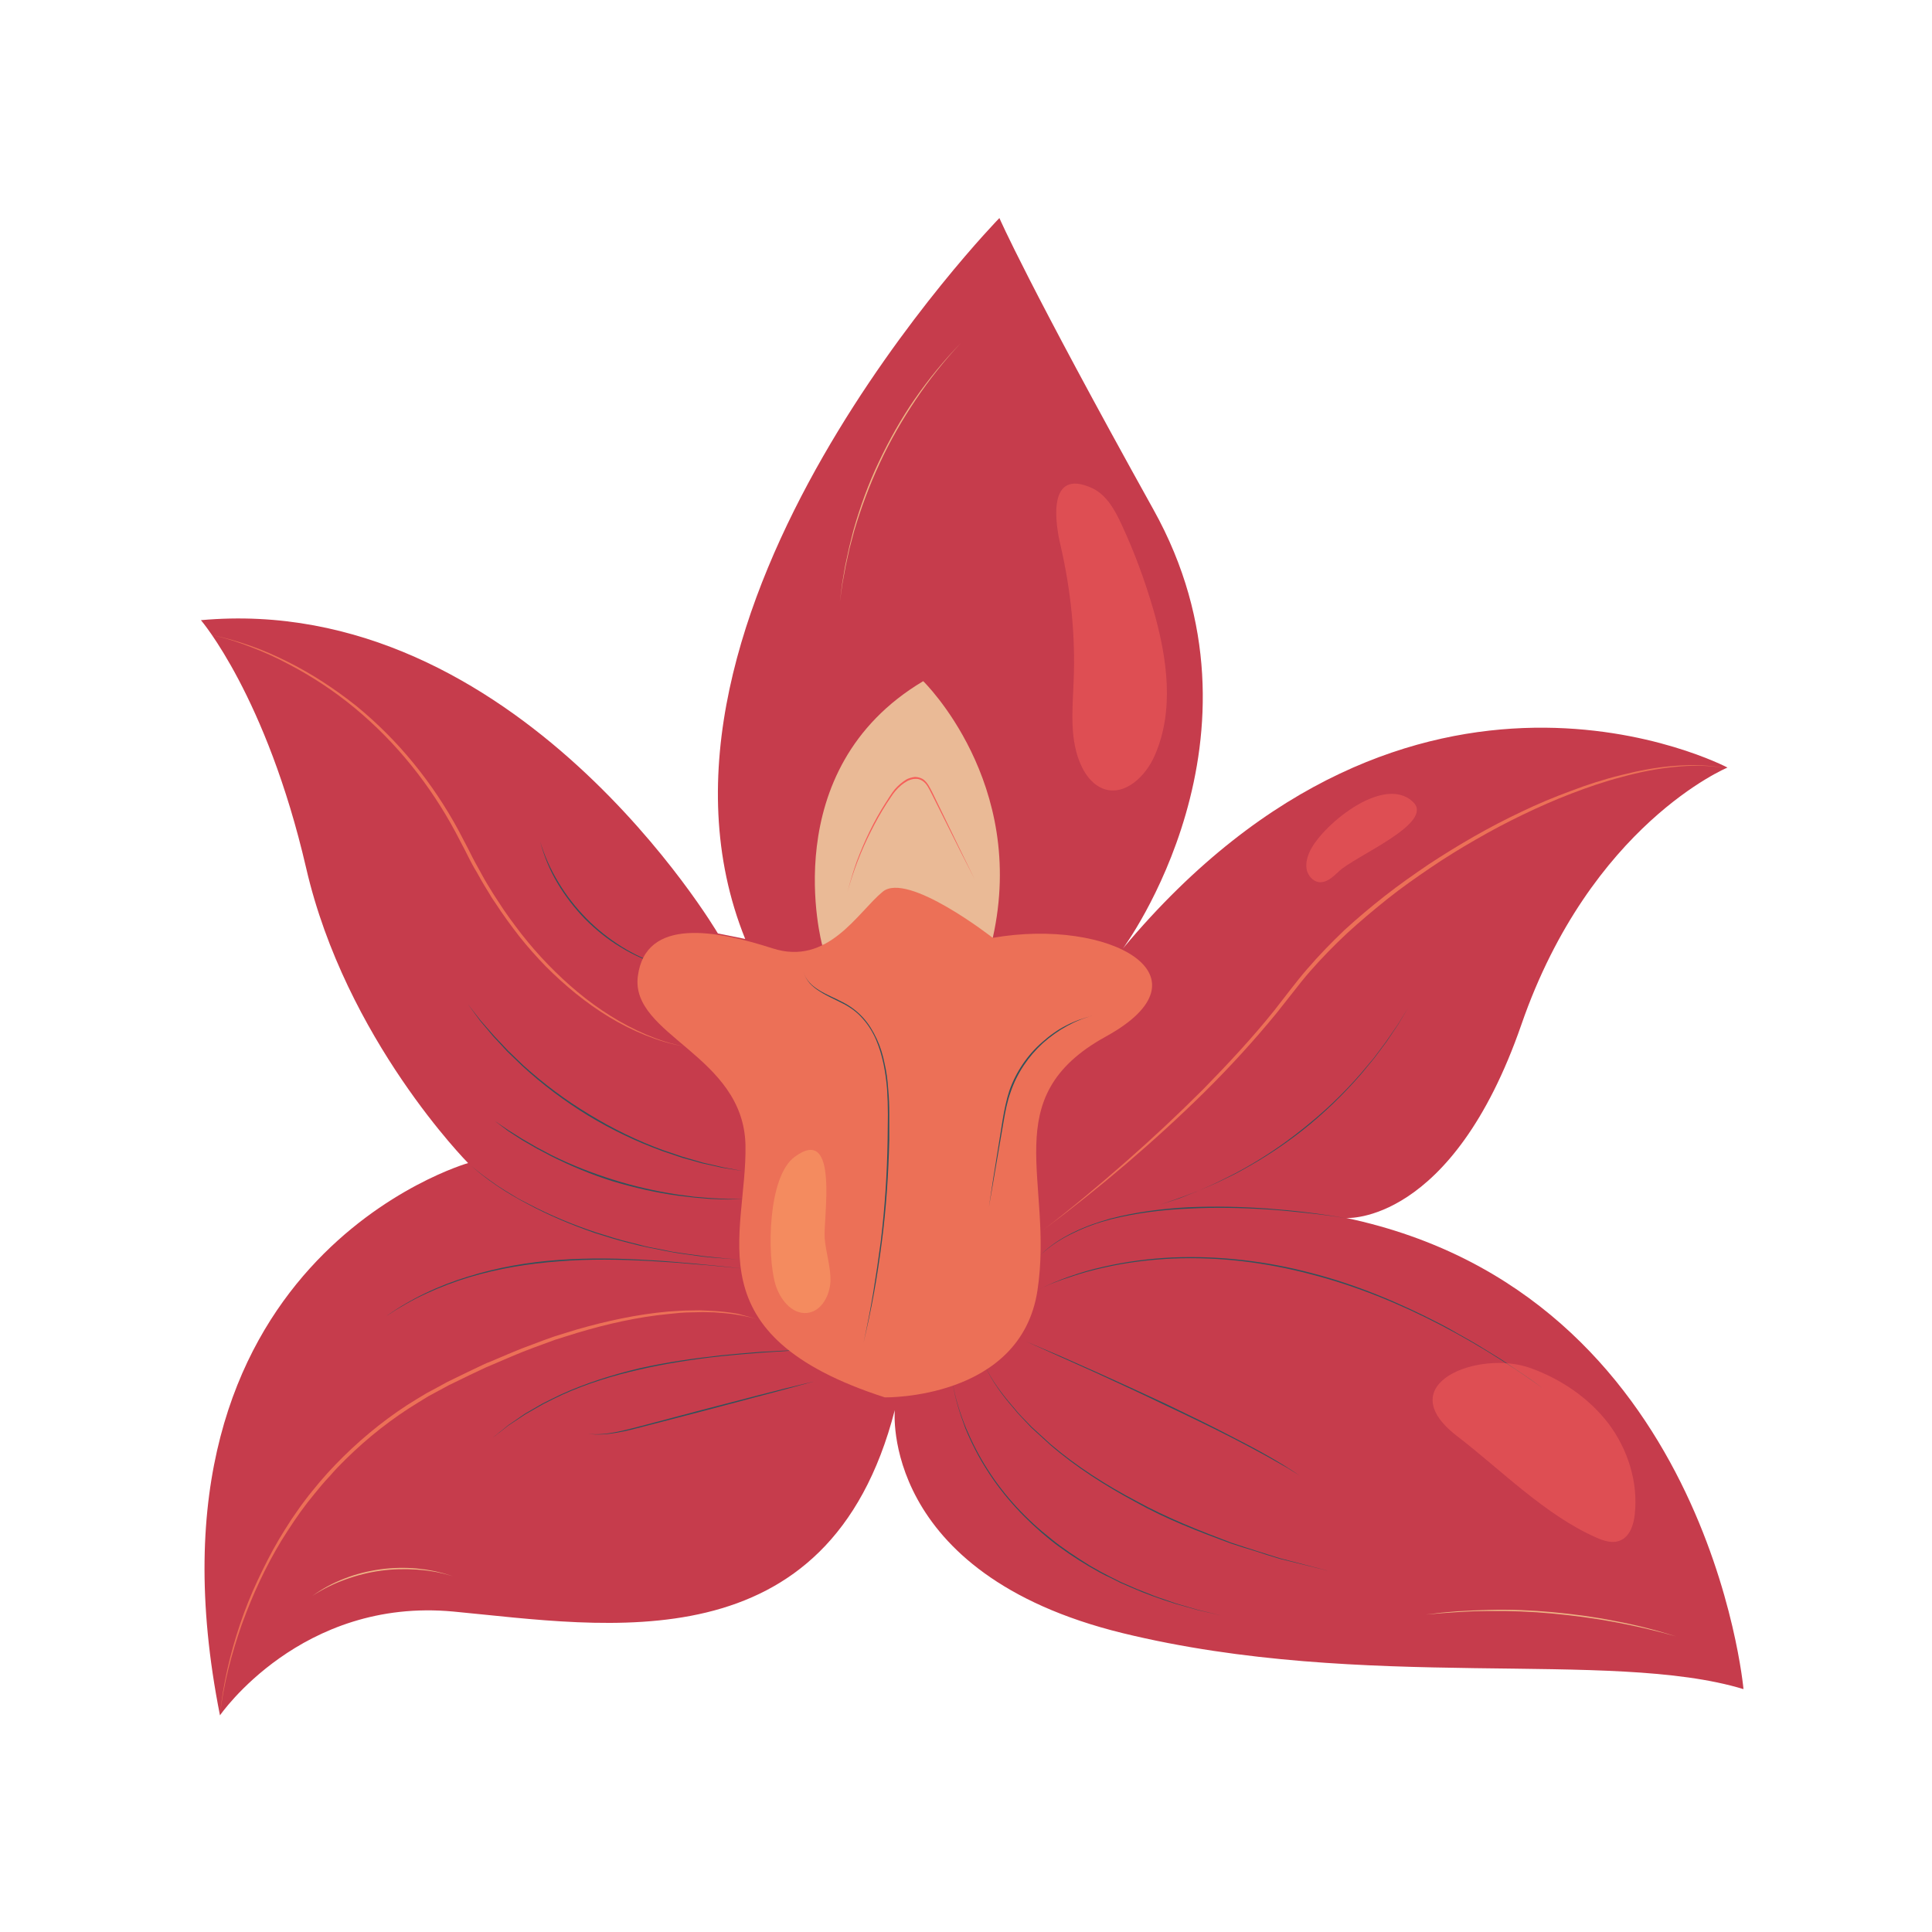 <?xml version="1.0" encoding="utf-8"?>
<!-- Generator: Adobe Illustrator 23.1.0, SVG Export Plug-In . SVG Version: 6.00 Build 0)  -->
<svg version="1.1" id="Capa_1" xmlns="http://www.w3.org/2000/svg" xmlns:xlink="http://www.w3.org/1999/xlink" x="0px" y="0px"
	 viewBox="0 0 700 700" style="enable-background:new 0 0 700 700;" xml:space="preserve">
<style type="text/css">
	.st0{fill:#C63C4C;}
	.st1{fill:#EC7057;}
	.st2{fill:#EDB384;}
	.st3{fill:#33515A;}
	.st4{fill:#EABA96;}
	.st5{fill:#F5605A;}
	.st6{opacity:0.51;fill:#F5605A;}
	.st7{opacity:0.42;fill:#FEB16B;}
</style>
<g>
	<g>
		<path class="st0" d="M169.6,421.4c0,0-122.8,34.9-89.9,200.1c0,0,29.4-42.8,84.6-37.6c55.2,5.2,135.9,20,159.9-73
			c0,0-5.6,59.2,82.5,80.8c88.1,21.5,176.7,5.6,225,20.3c0,0-12.8-143-143.9-170.7c0,0,38.2,2.6,63.4-70
			c25.1-72.6,74.7-93.2,74.7-93.2S512,217.8,406.9,343.6c0,0,56.9-76.7,11-159C372.1,102.2,362.1,79,362.1,79S222.4,222.3,270,340.2
			l-9.9-2c0,0-72.8-123.9-187.3-113.5c0,0,23.7,27.6,38.1,89.7C125.2,376.6,169.6,421.4,169.6,421.4z"/>
		<g>
			<g>
				<g>
					<path class="st1" d="M377.9,445.7c10.2-7.8,20.1-16.1,29.8-24.6c9.7-8.5,19.1-17.3,28.2-26.4c9-9.2,17.8-18.6,25.8-28.6
						l5.9-7.6l3-3.8c1-1.3,2.1-2.5,3.1-3.7c4.2-4.9,8.7-9.5,13.4-14c4.8-4.4,9.7-8.5,14.8-12.5c5.1-4,10.4-7.7,15.7-11.3
						c10.8-7.1,22-13.6,33.7-19.1c5.8-2.8,11.8-5.3,17.8-7.5c6-2.3,12.2-4.3,18.4-5.8c6.3-1.6,12.6-2.8,19.1-3.3
						c6.4-0.5,12.9-0.4,19.2,1c-6.3-1.3-12.8-1.3-19.2-0.6c-6.4,0.6-12.7,1.9-18.9,3.6c-6.2,1.6-12.3,3.7-18.3,6
						c-6,2.3-11.9,4.9-17.7,7.7c-5.8,2.8-11.5,5.8-17,9c-5.6,3.2-11.1,6.6-16.4,10.2c-5.3,3.6-10.6,7.3-15.6,11.3
						c-5,4-9.9,8.1-14.7,12.5c-4.7,4.4-9.2,9-13.4,13.8c-1,1.2-2.1,2.4-3.1,3.7l-3,3.8l-6,7.6c-8.2,10-16.9,19.5-26.1,28.6
						C418.2,413.6,398.6,430.3,377.9,445.7z"/>
				</g>
				<g>
					<path class="st1" d="M275.5,478.4c-2.6-1-5.4-1.5-8.2-2c-2.8-0.5-5.6-0.7-8.4-0.9l-4.2-0.1c-1.4,0-2.8,0.1-4.2,0.1
						c-2.8,0-5.6,0.3-8.4,0.6c-11.2,1.1-22.2,3.6-32.9,6.8l-8,2.5l-7.9,2.9l-3.9,1.5c-1.3,0.5-2.6,1.1-3.9,1.6l-7.7,3.3
						c-0.6,0.3-1.3,0.5-1.9,0.8l-1.9,0.9l-3.8,1.8l-7.6,3.7c-2.5,1.3-4.9,2.7-7.4,4c-2.4,1.5-4.8,2.9-7.1,4.4
						c-9.4,6.1-18,13.3-25.8,21.4c-1,1-1.9,2.1-2.8,3.1c-0.9,1-1.9,2-2.8,3.1c-1.8,2.2-3.6,4.3-5.3,6.5c-3.4,4.4-6.5,9.1-9.5,13.9
						c-2.9,4.8-5.5,9.7-7.9,14.8c-2.4,5.1-4.5,10.3-6.4,15.5c-3.7,10.6-6.6,21.5-7.9,32.7c1.1-11.2,3.7-22.2,7.3-32.9
						c1.8-5.3,3.9-10.6,6.3-15.7c2.4-5.1,4.9-10.1,7.8-15c0.7-1.2,1.5-2.4,2.2-3.6c0.8-1.2,1.5-2.4,2.3-3.6c1.6-2.3,3.2-4.7,4.9-6.9
						c1.7-2.3,3.5-4.4,5.3-6.6c0.9-1.1,1.9-2.1,2.8-3.2c1-1,1.9-2.1,2.9-3.1c7.8-8.1,16.5-15.4,26-21.6c2.4-1.5,4.8-3,7.2-4.4
						c2.5-1.3,5-2.7,7.4-4l7.6-3.7l3.8-1.8l1.9-0.9c0.6-0.3,1.3-0.6,1.9-0.8l7.8-3.3c1.3-0.5,2.6-1.1,3.9-1.6l4-1.5
						c2.6-1,5.3-2,7.9-2.9l8.1-2.5c10.8-3.1,21.9-5.5,33.1-6.5c2.8-0.2,5.6-0.4,8.4-0.4c1.4,0,2.8-0.1,4.2,0l4.2,0.2
						c2.8,0.2,5.6,0.5,8.4,1C270.1,476.8,272.9,477.4,275.5,478.4z"/>
				</g>
				<g>
					<path class="st1" d="M76.7,230.1c4.8,0.9,9.5,2.3,14.1,3.9c4.6,1.6,9.1,3.6,13.5,5.8c8.8,4.4,17,9.8,24.7,15.9
						c7.6,6.2,14.6,13.2,20.8,20.8c6.2,7.6,11.7,15.8,16.4,24.5l3.4,6.5c1.1,2.2,2.2,4.4,3.4,6.5c1.2,2.1,2.3,4.3,3.6,6.4l1.9,3.1
						c0.6,1,1.3,2,2,3.1c2.6,4.1,5.5,8,8.5,11.9c3,3.8,6.2,7.5,9.6,11c6.8,7,14.3,13.4,22.5,18.5c4.1,2.6,8.5,4.9,12.9,6.8
						c4.5,1.9,9.1,3.5,14,4.3c-4.9-0.7-9.5-2.2-14.1-4c-4.5-1.8-8.9-4-13.2-6.6c-8.4-5.1-16-11.4-22.9-18.3c-3.4-3.5-6.7-7.2-9.7-11
						c-3-3.9-5.9-7.8-8.6-12c-0.7-1-1.4-2-2-3.1l-1.9-3.1c-1.3-2.1-2.4-4.3-3.7-6.4c-1.2-2.1-2.3-4.3-3.4-6.5l-3.4-6.5
						c-9.2-17.2-21.6-32.7-36.6-45.1c-7.5-6.2-15.7-11.6-24.4-16.1c-4.3-2.3-8.8-4.3-13.3-6C86.2,232.6,81.5,231.1,76.7,230.1z"/>
				</g>
			</g>
			<g>
				<g>
					<path class="st2" d="M348.2,124.2c-6,6.4-11.5,13.3-16.4,20.6c-4.9,7.3-9.3,14.9-13,22.9c-3.7,7.9-6.8,16.2-9.3,24.6l-1.7,6.4
						l-1.4,6.4l-1.2,6.5l-0.9,6.5l0.8-6.5l1.1-6.5l1.4-6.5l1.6-6.4c2.4-8.5,5.4-16.8,9.2-24.8c3.8-8,8.1-15.7,13.1-22.9
						C336.5,137.3,342.1,130.5,348.2,124.2z"/>
				</g>
				<g>
					<path class="st2" d="M607.3,592.9c-7.4-2.1-14.8-3.8-22.3-5.2c-7.5-1.4-15.1-2.4-22.7-3.1c-7.6-0.7-15.2-1-22.9-0.9l-5.7,0.1
						l-5.7,0.3l-5.7,0.4l-5.7,0.5l5.7-0.7l5.7-0.5l5.7-0.3l5.7-0.2c7.7-0.2,15.3,0.1,22.9,0.8c7.6,0.7,15.2,1.7,22.7,3.2
						C592.6,588.7,600,590.6,607.3,592.9z"/>
				</g>
				<g>
					<path class="st2" d="M113.2,578.2c3.6-2.6,7.5-4.7,11.7-6.3c4.1-1.6,8.5-2.7,12.9-3.3c4.4-0.6,8.9-0.7,13.3-0.3l3.3,0.4
						l3.3,0.6l3.2,0.8l3.2,1l-3.2-0.9l-3.2-0.7l-3.3-0.5l-3.3-0.3c-4.4-0.3-8.8-0.2-13.2,0.4c-4.4,0.6-8.7,1.7-12.8,3.2
						C120.9,573.8,116.9,575.8,113.2,578.2z"/>
				</g>
			</g>
			<g>
				<g>
					<path class="st3" d="M487.8,441.4c-4.7-0.8-9.5-1.4-14.2-1.9c-4.7-0.5-9.5-1-14.3-1.3c-9.5-0.6-19.1-0.8-28.6-0.3
						c-9.5,0.4-19.1,1.6-28.3,3.9c-4.6,1.2-9.1,2.8-13.4,4.9c-4.3,2-8.4,4.6-11.9,7.9c3.4-3.4,7.5-6,11.8-8.1
						c4.3-2.1,8.8-3.7,13.5-5c9.3-2.4,18.8-3.6,28.4-4.1c9.6-0.4,19.1-0.2,28.7,0.5C468.9,438.6,478.4,439.7,487.8,441.4z"/>
				</g>
				<g>
					<path class="st3" d="M169.6,421.4c3.3,3,6.9,5.6,10.5,8.1l2.8,1.8l2.8,1.7c1.9,1.2,3.8,2.2,5.8,3.2c7.8,4.1,16,7.5,24.4,10.3
						c4.2,1.3,8.4,2.7,12.7,3.7l3.2,0.8c1.1,0.3,2.1,0.6,3.2,0.8l6.5,1.3c1.1,0.2,2.2,0.5,3.3,0.6l3.3,0.5l6.6,0.9
						c4.4,0.5,8.8,0.9,13.2,1.3c-4.4-0.4-8.8-0.6-13.3-1.1l-6.6-0.9l-3.3-0.5c-1.1-0.2-2.2-0.4-3.3-0.6l-6.5-1.3
						c-1.1-0.2-2.2-0.5-3.2-0.7l-3.2-0.8c-4.3-1-8.6-2.4-12.8-3.7c-8.4-2.9-16.6-6.3-24.4-10.5C183.6,432.3,176.1,427.4,169.6,421.4
						z"/>
				</g>
				<g>
					<g>
						<path class="st3" d="M375.9,467.5c3.7-2,7.6-3.6,11.6-5c4-1.4,8-2.6,12.2-3.5c8.2-1.9,16.7-3,25.1-3.4
							c16.9-0.7,33.9,1.3,50.2,5.6c16.4,4.2,32.1,10.8,47.1,18.6c0.9,0.5,1.9,1,2.8,1.5l2.8,1.6l5.5,3.1c3.6,2.1,7.2,4.4,10.8,6.6
							l10.5,7.1l10.2,7.5c-13.5-10.1-27.7-19.3-42.7-27.1c-15-7.8-30.7-14.2-47-18.4c-16.3-4.3-33.2-6.4-50.1-5.7
							c-8.4,0.4-16.8,1.4-25,3.3c-4.1,0.9-8.2,2-12.2,3.4C383.6,464,379.6,465.5,375.9,467.5z"/>
					</g>
					<g>
						<path class="st3" d="M345.2,501.1c0.9,5.6,2.7,11.1,4.8,16.3c2.2,5.2,4.8,10.3,7.9,15.1c6.1,9.6,14,18,22.9,25
							c4.4,3.6,9.2,6.7,14,9.7l3.7,2.1c0.6,0.3,1.2,0.7,1.9,1l1.9,1l3.8,1.9l3.9,1.7c2.6,1.2,5.3,2.1,7.9,3.2c1.3,0.5,2.7,1,4,1.4
							l4,1.4c2.7,0.8,5.5,1.6,8.2,2.4l8.3,2l-8.3-1.9c-2.7-0.8-5.5-1.5-8.2-2.3c-5.4-1.7-10.8-3.6-16-5.9l-3.9-1.7l-3.8-1.9
							l-1.9-0.9c-0.6-0.3-1.3-0.7-1.9-1l-3.7-2.1c-4.9-2.9-9.7-6.1-14.1-9.6c-8.9-7.2-16.8-15.6-22.9-25.2
							c-3.1-4.8-5.7-9.9-7.9-15.2C347.8,512.2,346,506.7,345.2,501.1z"/>
					</g>
					<g>
						<path class="st3" d="M356.8,494.8c2.7,5.6,6.5,10.6,10.6,15.3l1.5,1.8c0.5,0.6,1.1,1.1,1.6,1.7l3.3,3.4
							c2.3,2.1,4.6,4.2,6.9,6.3c9.5,8.1,20.1,14.8,31.1,20.6c10.9,6,22.6,10.6,34.2,15c2.9,1,5.9,1.9,8.9,2.9c3,0.9,5.9,1.9,8.9,2.8
							l18.1,4.7l-18.2-4.5c-3-0.9-6-1.8-8.9-2.8c-3-0.9-6-1.8-8.9-2.8c-11.7-4.3-23.4-8.8-34.3-14.9c-11-5.9-21.6-12.6-31.1-20.8
							c-2.3-2.1-4.6-4.2-6.9-6.3l-3.2-3.4c-0.5-0.6-1.1-1.1-1.6-1.7l-1.5-1.8C363.1,505.5,359.4,500.4,356.8,494.8z"/>
					</g>
					<g>
						<path class="st3" d="M371.9,486.1l12.7,5.4l12.6,5.6c8.4,3.8,16.8,7.6,25.1,11.5c8.3,4,16.6,8,24.8,12.3
							c8.2,4.2,16.3,8.6,23.9,13.8c-2-1.2-3.9-2.5-5.9-3.6c-2-1.1-4-2.3-6-3.4l-6.1-3.3l-6.1-3.2c-8.2-4.2-16.5-8.2-24.8-12.1
							c-8.3-4-16.7-7.9-25-11.7L371.9,486.1z"/>
					</g>
				</g>
				<g>
					<path class="st3" d="M420.3,436.5l7-2.3l6.8-2.7l6.7-3l6.6-3.3c8.7-4.6,16.9-10,24.5-16.1c7.7-6.1,14.8-12.8,21.2-20.2l4.7-5.6
						l4.4-5.9l4.2-6.1l3.9-6.3l-3.8,6.3l-4.1,6.1l-4.4,5.9l-4.7,5.7c-6.4,7.4-13.5,14.3-21.2,20.4c-7.7,6.1-16,11.4-24.7,16
						l-6.6,3.2l-6.7,2.9l-6.9,2.6L420.3,436.5z"/>
				</g>
				<g>
					<path class="st3" d="M169.5,363.8l4.6,5.9l4.9,5.6l5.1,5.4l5.4,5.2c7.4,6.7,15.4,12.7,23.9,17.8c8.5,5.2,17.5,9.6,26.8,13
						l7.1,2.4l7.2,2.1l7.3,1.7l7.3,1.4l-7.4-1.2l-7.3-1.6l-7.2-2l-7.1-2.4c-9.4-3.4-18.4-7.7-27-12.9c-8.5-5.2-16.5-11.2-23.9-18
						l-5.4-5.2l-5.1-5.5l-4.8-5.7L169.5,363.8z"/>
				</g>
				<g>
					<path class="st3" d="M179.2,406.1l5,3.4l5.1,3.2l5.2,3l5.3,2.8c7.2,3.6,14.7,6.5,22.3,8.9c7.6,2.4,15.5,4.2,23.4,5.4l6,0.8
						l6,0.5l6,0.3l6,0.1l-6,0.1l-6-0.2l-6-0.5l-6-0.7c-8-1.1-15.8-2.9-23.5-5.2c-7.7-2.4-15.1-5.5-22.3-9.1l-5.3-2.8l-5.2-3
						l-5.1-3.3L179.2,406.1z"/>
				</g>
				<g>
					<path class="st3" d="M290.7,489.1l-7.4,0.5l-7.4,0.5l-7.4,0.6l-7.4,0.7c-9.9,1.1-19.7,2.6-29.3,4.8c-9.7,2.2-19.2,5.1-28.2,9.2
						c-2.2,1-4.5,2.2-6.7,3.3c-2.2,1.2-4.3,2.5-6.5,3.7l-6.2,4.1l-5.9,4.6l5.8-4.7l6.1-4.2c2.1-1.2,4.3-2.5,6.4-3.7
						c2.2-1.1,4.4-2.2,6.7-3.3c9-4.1,18.6-7.1,28.2-9.4c9.7-2.2,19.5-3.6,29.4-4.7l7.4-0.7l7.4-0.6l7.4-0.4L290.7,489.1z"/>
				</g>
				<g>
					<path class="st3" d="M295,500.5l-10.2,2.8l-10.2,2.7l-20.4,5.4l-20.4,5.3c-3.4,0.9-6.8,1.8-10.3,2.4c-3.5,0.6-7,0.9-10.5,0.4
						c3.5,0.4,7,0,10.5-0.7c3.4-0.7,6.8-1.6,10.2-2.5l20.4-5.4l20.4-5.3l10.2-2.6L295,500.5z"/>
				</g>
				<g>
					<path class="st3" d="M269,459.6c-5.5-0.5-11-1.1-16.6-1.5c-5.5-0.5-11.1-0.9-16.6-1.2c-11.1-0.6-22.2-0.8-33.2,0.1
						c-11,0.8-22,2.6-32.7,5.8c-5.3,1.6-10.5,3.6-15.5,5.9c-5,2.3-9.9,5.1-14.5,8.2c4.5-3.2,9.3-6,14.3-8.4c5-2.4,10.2-4.4,15.5-6
						c10.6-3.3,21.6-5.2,32.7-6c11.1-0.8,22.2-0.6,33.3,0.1c5.5,0.3,11.1,0.8,16.6,1.3C258,458.4,263.5,459,269,459.6z"/>
				</g>
				<g>
					<path class="st3" d="M195.7,304.9c1.6,5.2,3.8,10.2,6.7,14.9c2.8,4.7,6.2,9,10,12.9c3.8,3.9,8.1,7.3,12.7,10.2
						c4.6,2.9,9.6,5.2,14.8,6.9c-5.3-1.5-10.3-3.7-15-6.6c-4.7-2.8-9-6.3-12.9-10.2c-3.8-3.9-7.2-8.3-10-13
						C199.2,315.3,197.1,310.2,195.7,304.9z"/>
				</g>
			</g>
		</g>
		<g>
			<g>
				<path class="st4" d="M297.9,342.4c0,0-17.4-63.5,36.6-95.6c0,0,37.8,36.7,25.2,93L297.9,342.4z"/>
				<path class="st1" d="M320.6,506.3c0,0,49.3,0.9,55.3-38.8c6-39.7-15.4-69.8,24.7-91.9c40.1-22,1.3-43.2-40.9-35.8
					c0,0-30.9-24.2-39.9-16.7c-9.1,7.5-19.8,27-39.9,20.5c-20.2-6.5-46-11.5-48.8,10.1c-2.8,21.5,38.3,28.5,39,61.2
					C270.7,447.6,250.5,483.7,320.6,506.3z"/>
			</g>
			<g>
				<path class="st5" d="M353.2,318.7l-5.3-10.4l-5.2-10.4l-5.2-10.4c-0.9-1.7-1.7-3.6-3.3-4.6c-0.8-0.5-1.7-0.8-2.6-0.7
					c-0.9,0-1.8,0.3-2.7,0.7c-1.7,0.9-3.2,2.2-4.4,3.6c-0.6,0.7-1.2,1.5-1.7,2.3c-0.5,0.8-1.1,1.6-1.6,2.4c-2.1,3.3-4,6.7-5.7,10.1
					c-3.5,6.9-6.3,14.2-8.4,21.7c1-3.8,2.1-7.5,3.4-11.1c1.4-3.7,2.9-7.2,4.6-10.7c1.7-3.5,3.6-6.9,5.7-10.2c0.5-0.8,1-1.6,1.6-2.5
					c0.5-0.8,1.1-1.6,1.7-2.4c1.3-1.5,2.8-2.8,4.5-3.8c0.9-0.4,1.9-0.7,2.9-0.8c1,0,2,0.3,2.9,0.8c1.7,1.2,2.5,3.1,3.4,4.8l5.1,10.5
					l5.1,10.5L353.2,318.7z"/>
			</g>
			<g>
				<g>
					<path class="st3" d="M291.1,352.1c0.4,1.5,1.2,2.8,2.3,4c1,1.1,2.3,2,3.6,2.8c2.6,1.6,5.5,2.7,8.3,4.2c2.8,1.4,5.3,3.3,7.4,5.6
						c2.1,2.3,3.7,5,5,7.8c1.3,2.8,2.2,5.8,2.8,8.8c0.7,3,1.1,6.1,1.3,9.2c0.3,3.1,0.4,6.2,0.4,9.3c0,3.1,0,6.2,0,9.3
						c-0.3,12.3-1.1,24.7-2.7,36.9c-0.8,6.1-1.7,12.2-2.8,18.3c-1.1,6.1-2.4,12.1-3.8,18.1c1.3-6,2.5-12.1,3.5-18.2
						c1-6.1,1.9-12.2,2.7-18.3c1.5-12.2,2.3-24.6,2.5-36.9c0-3.1,0.1-6.2,0.1-9.2c0-3.1-0.1-6.2-0.3-9.2c-0.5-6.1-1.6-12.3-4-17.9
						c-1.2-2.8-2.9-5.5-4.9-7.7c-2-2.3-4.5-4.1-7.3-5.5c-2.7-1.4-5.6-2.6-8.2-4.3c-1.3-0.8-2.6-1.8-3.6-2.9
						C292.3,355,291.5,353.6,291.1,352.1z"/>
				</g>
				<g>
					<path class="st3" d="M396.4,367.9c-3.5,0.8-6.8,2.2-9.9,3.9c-3.1,1.7-6,3.8-8.7,6.2c-5.2,4.8-9.3,10.8-11.6,17.6
						c-1.2,3.3-1.9,6.8-2.5,10.3l-1.8,10.5l-1.8,10.5l-1.8,10.5l1.6-10.6l1.7-10.6l1.7-10.6c0.6-3.5,1.3-7,2.4-10.4
						c2.4-6.8,6.5-12.9,11.9-17.6c2.7-2.4,5.6-4.5,8.8-6.1C389.5,369.9,392.9,368.7,396.4,367.9z"/>
				</g>
			</g>
		</g>
	</g>
	<g>
		<g>
			<path class="st6" d="M389,246.8c-0.4,10.5-1.6,21.5,2.9,30.9c1.7,3.6,4.4,6.9,8.2,8.2c7.6,2.5,15-4.7,18.2-12
				c7.3-16.4,4.6-35.4-0.3-52.6c-3.1-10.7-6.9-21.1-11.6-31.2c-2.4-5.2-5.4-10.7-10.6-13.2c-16.7-7.7-13.4,13.1-11.5,20.9
				C388,213.9,389.7,230.4,389,246.8z"/>
			<path class="st6" d="M578.4,557.1c2.7,1.2,5.8,2.2,8.5,1.1c3.6-1.4,5-5.7,5.4-9.5c1.3-11.6-2.5-23.6-9.5-32.9
				c-7.1-9.3-17.2-16.1-28.2-20.1c-18.7-6.8-51.3,5.7-26.7,24.6C543.8,532.5,559.9,549,578.4,557.1z"/>
			<path class="st6" d="M474.3,309.1c-0.8,1.9-1.3,4.1-0.8,6.2c0.5,2,2.1,3.9,4.2,4.3c2.8,0.4,5.2-1.8,7.3-3.8
				c5.7-5.6,35.2-17.6,26.9-25.3C501.1,280.3,478,299.8,474.3,309.1z"/>
		</g>
		<path class="st7" d="M280.9,465.2c1.6,5.5,6,11.1,11.6,10.5c5.2-0.6,8.2-6.4,8.4-11.6c0.1-5.2-1.7-10.3-2.1-15.5
			c-0.6-6.8,5.4-41.4-10.8-29.5C278.1,426.2,277.9,454.8,280.9,465.2z"/>
	</g>
</g>
</svg>

